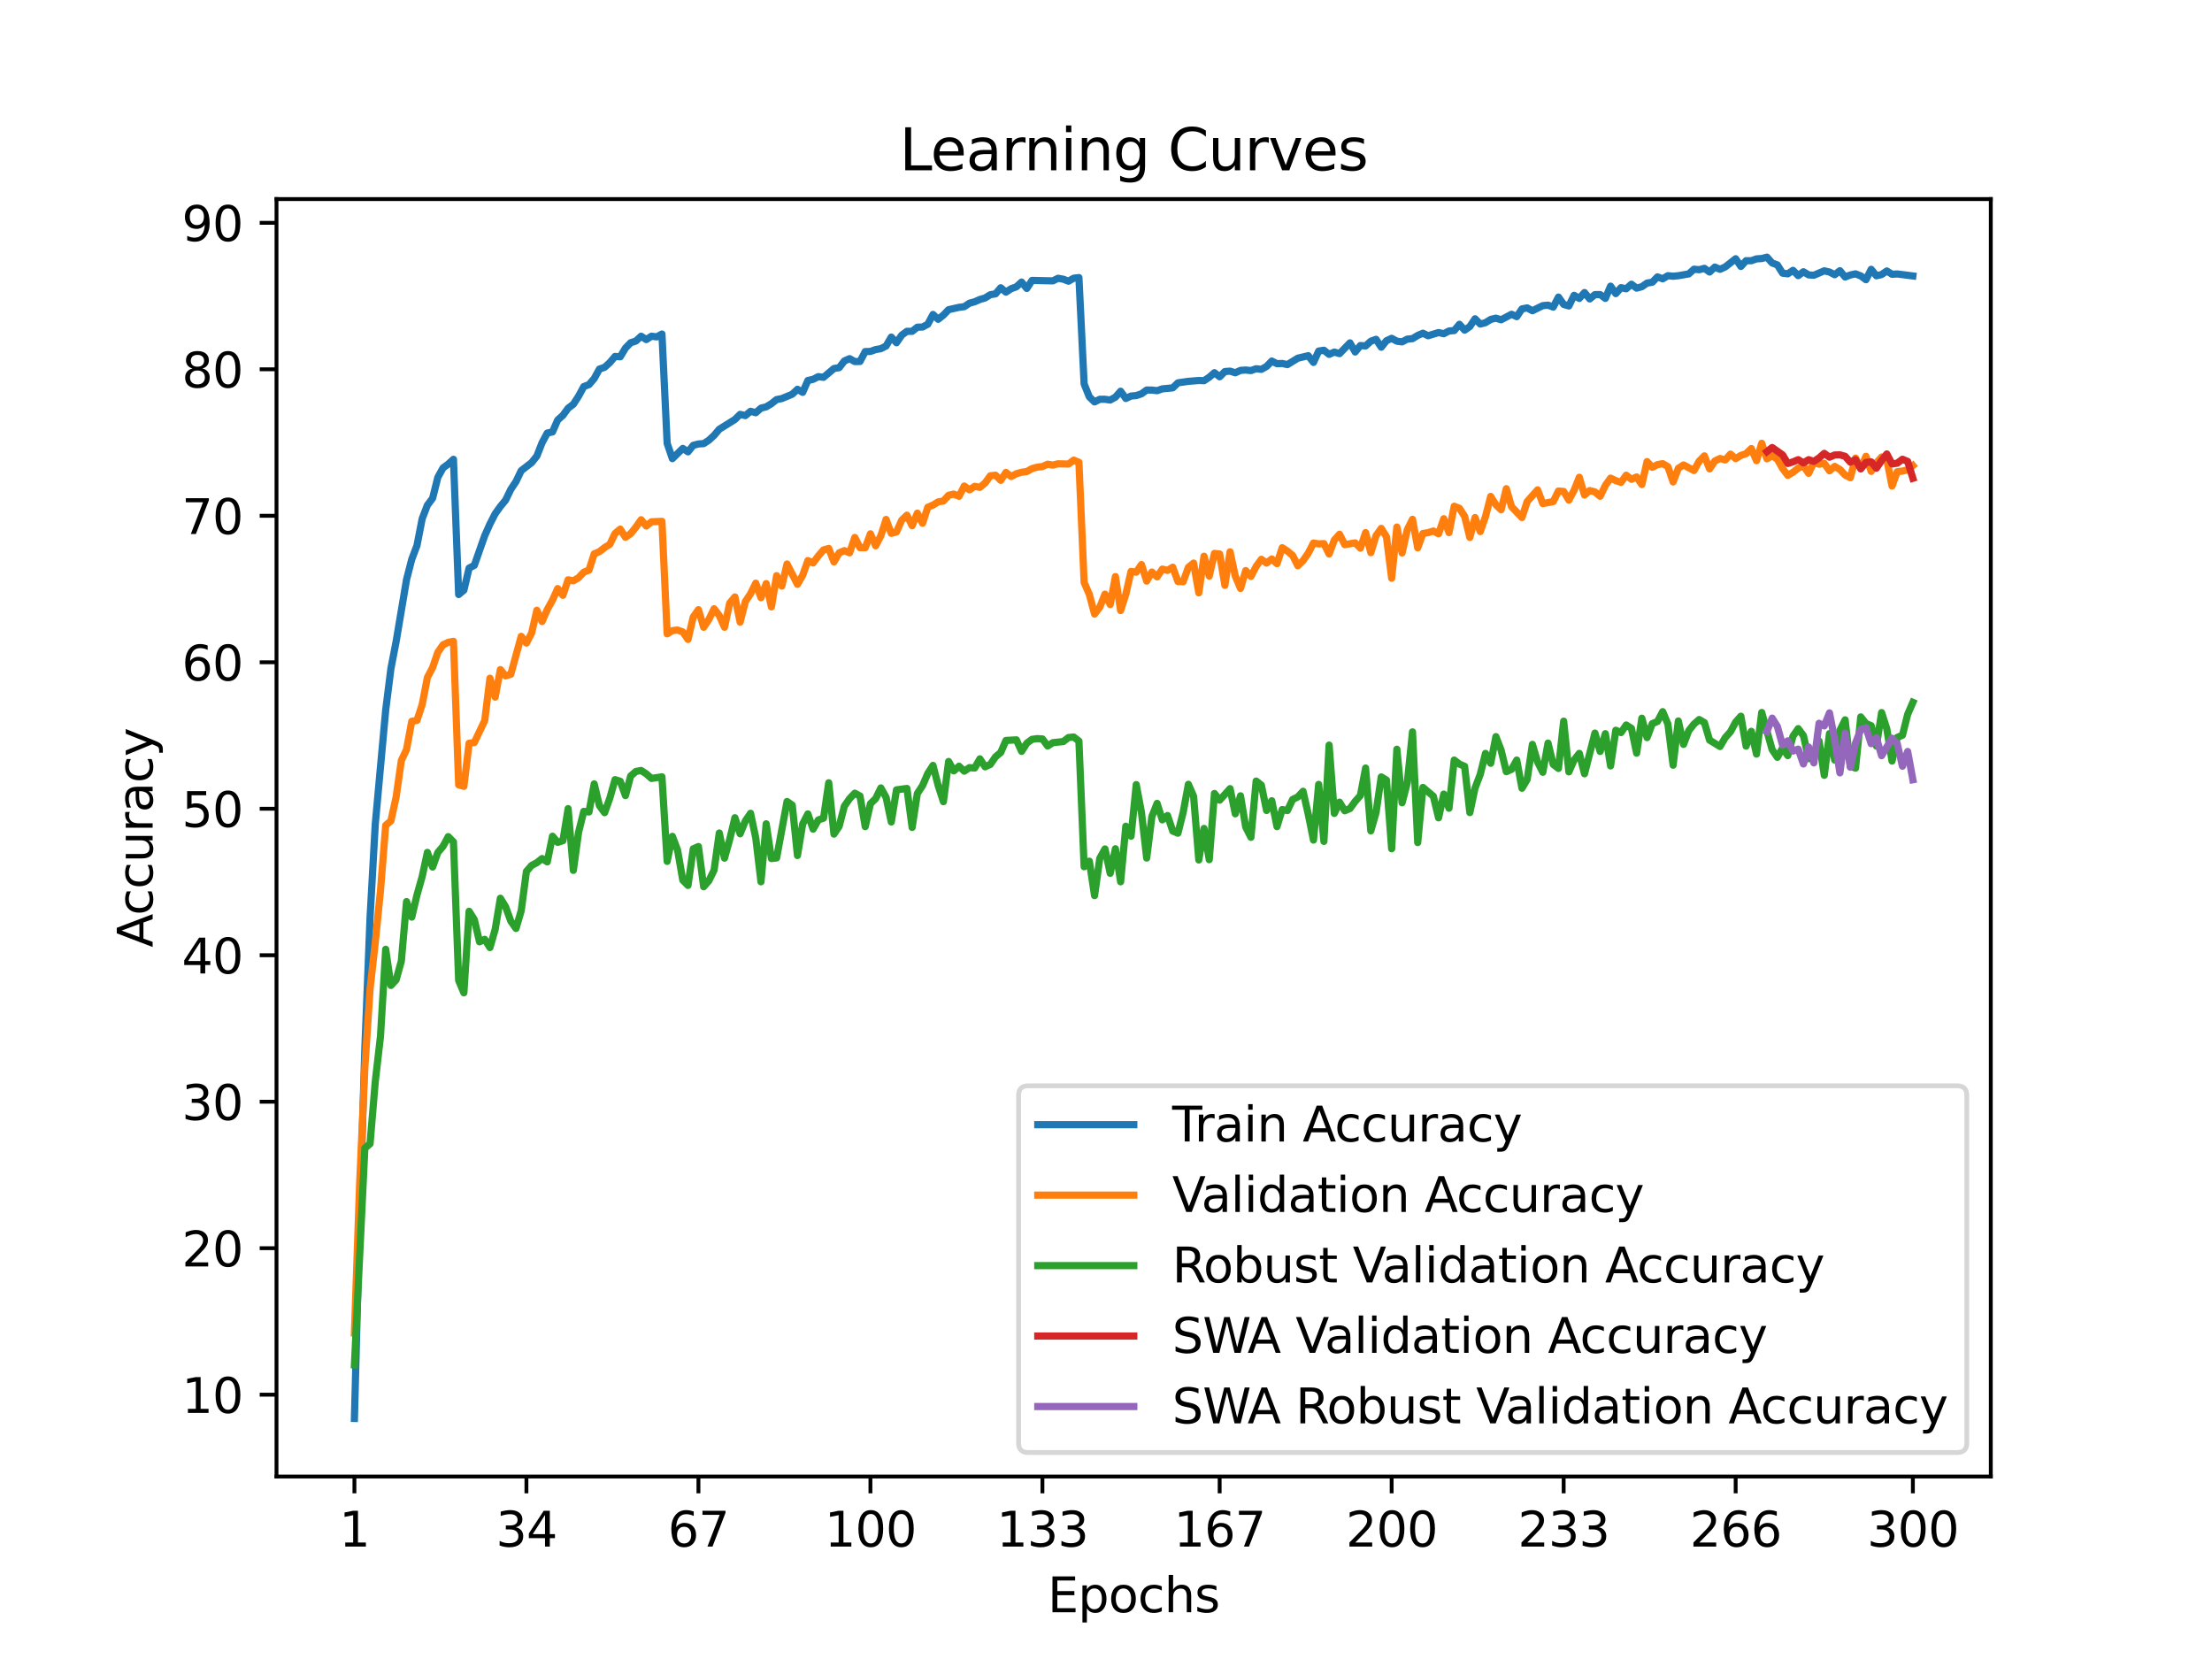 <?xml version="1.0" encoding="utf-8" standalone="no"?>
<!DOCTYPE svg PUBLIC "-//W3C//DTD SVG 1.1//EN"
  "http://www.w3.org/Graphics/SVG/1.1/DTD/svg11.dtd">
<svg xmlns:xlink="http://www.w3.org/1999/xlink" width="460.8pt" height="345.6pt" viewBox="0 0 460.8 345.6" xmlns="http://www.w3.org/2000/svg" version="1.1">
 <defs>
  <style type="text/css">*{stroke-linejoin: round; stroke-linecap: butt}</style>
 </defs>
 <g id="figure_1">
  <g id="patch_1">
   <path d="M 0 345.6 
L 460.8 345.6 
L 460.8 0 
L 0 0 
z
" style="fill: #ffffff"/>
  </g>
  <g id="axes_1">
   <g id="patch_2">
    <path d="M 57.6 307.584 
L 414.72 307.584 
L 414.72 41.472 
L 57.6 41.472 
z
" style="fill: #ffffff"/>
   </g>
   <g id="matplotlib.axis_1">
    <g id="xtick_1">
     <g id="line2d_1">
      <defs>
       <path id="m9f1c3404da" d="M 0 0 
L 0 3.5 
" style="stroke: #000000; stroke-width: 0.8"/>
      </defs>
      <g>
       <use xlink:href="#m9f1c3404da" x="73.833" y="307.584" style="stroke: #000000; stroke-width: 0.8"/>
      </g>
     </g>
     <g id="text_1">
      <!-- 1 -->
      <g transform="translate(70.651 322.182) scale(0.1 -0.1)">
       <defs>
        <path id="DejaVuSans-31" d="M 794 531 
L 1825 531 
L 1825 4091 
L 703 3866 
L 703 4441 
L 1819 4666 
L 2450 4666 
L 2450 531 
L 3481 531 
L 3481 0 
L 794 0 
L 794 531 
z
" transform="scale(0.016)"/>
       </defs>
       <use xlink:href="#DejaVuSans-31"/>
      </g>
     </g>
    </g>
    <g id="xtick_2">
     <g id="line2d_2">
      <g>
       <use xlink:href="#m9f1c3404da" x="109.664" y="307.584" style="stroke: #000000; stroke-width: 0.8"/>
      </g>
     </g>
     <g id="text_2">
      <!-- 34 -->
      <g transform="translate(103.302 322.182) scale(0.1 -0.1)">
       <defs>
        <path id="DejaVuSans-33" d="M 2597 2516 
Q 3050 2419 3304 2112 
Q 3559 1806 3559 1356 
Q 3559 666 3084 287 
Q 2609 -91 1734 -91 
Q 1441 -91 1130 -33 
Q 819 25 488 141 
L 488 750 
Q 750 597 1062 519 
Q 1375 441 1716 441 
Q 2309 441 2620 675 
Q 2931 909 2931 1356 
Q 2931 1769 2642 2001 
Q 2353 2234 1838 2234 
L 1294 2234 
L 1294 2753 
L 1863 2753 
Q 2328 2753 2575 2939 
Q 2822 3125 2822 3475 
Q 2822 3834 2567 4026 
Q 2313 4219 1838 4219 
Q 1578 4219 1281 4162 
Q 984 4106 628 3988 
L 628 4550 
Q 988 4650 1302 4700 
Q 1616 4750 1894 4750 
Q 2613 4750 3031 4423 
Q 3450 4097 3450 3541 
Q 3450 3153 3228 2886 
Q 3006 2619 2597 2516 
z
" transform="scale(0.016)"/>
        <path id="DejaVuSans-34" d="M 2419 4116 
L 825 1625 
L 2419 1625 
L 2419 4116 
z
M 2253 4666 
L 3047 4666 
L 3047 1625 
L 3713 1625 
L 3713 1100 
L 3047 1100 
L 3047 0 
L 2419 0 
L 2419 1100 
L 313 1100 
L 313 1709 
L 2253 4666 
z
" transform="scale(0.016)"/>
       </defs>
       <use xlink:href="#DejaVuSans-33"/>
       <use xlink:href="#DejaVuSans-34" x="63.623"/>
      </g>
     </g>
    </g>
    <g id="xtick_3">
     <g id="line2d_3">
      <g>
       <use xlink:href="#m9f1c3404da" x="145.496" y="307.584" style="stroke: #000000; stroke-width: 0.8"/>
      </g>
     </g>
     <g id="text_3">
      <!-- 67 -->
      <g transform="translate(139.133 322.182) scale(0.1 -0.1)">
       <defs>
        <path id="DejaVuSans-36" d="M 2113 2584 
Q 1688 2584 1439 2293 
Q 1191 2003 1191 1497 
Q 1191 994 1439 701 
Q 1688 409 2113 409 
Q 2538 409 2786 701 
Q 3034 994 3034 1497 
Q 3034 2003 2786 2293 
Q 2538 2584 2113 2584 
z
M 3366 4563 
L 3366 3988 
Q 3128 4100 2886 4159 
Q 2644 4219 2406 4219 
Q 1781 4219 1451 3797 
Q 1122 3375 1075 2522 
Q 1259 2794 1537 2939 
Q 1816 3084 2150 3084 
Q 2853 3084 3261 2657 
Q 3669 2231 3669 1497 
Q 3669 778 3244 343 
Q 2819 -91 2113 -91 
Q 1303 -91 875 529 
Q 447 1150 447 2328 
Q 447 3434 972 4092 
Q 1497 4750 2381 4750 
Q 2619 4750 2861 4703 
Q 3103 4656 3366 4563 
z
" transform="scale(0.016)"/>
        <path id="DejaVuSans-37" d="M 525 4666 
L 3525 4666 
L 3525 4397 
L 1831 0 
L 1172 0 
L 2766 4134 
L 525 4134 
L 525 4666 
z
" transform="scale(0.016)"/>
       </defs>
       <use xlink:href="#DejaVuSans-36"/>
       <use xlink:href="#DejaVuSans-37" x="63.623"/>
      </g>
     </g>
    </g>
    <g id="xtick_4">
     <g id="line2d_4">
      <g>
       <use xlink:href="#m9f1c3404da" x="181.327" y="307.584" style="stroke: #000000; stroke-width: 0.8"/>
      </g>
     </g>
     <g id="text_4">
      <!-- 100 -->
      <g transform="translate(171.783 322.182) scale(0.1 -0.1)">
       <defs>
        <path id="DejaVuSans-30" d="M 2034 4250 
Q 1547 4250 1301 3770 
Q 1056 3291 1056 2328 
Q 1056 1369 1301 889 
Q 1547 409 2034 409 
Q 2525 409 2770 889 
Q 3016 1369 3016 2328 
Q 3016 3291 2770 3770 
Q 2525 4250 2034 4250 
z
M 2034 4750 
Q 2819 4750 3233 4129 
Q 3647 3509 3647 2328 
Q 3647 1150 3233 529 
Q 2819 -91 2034 -91 
Q 1250 -91 836 529 
Q 422 1150 422 2328 
Q 422 3509 836 4129 
Q 1250 4750 2034 4750 
z
" transform="scale(0.016)"/>
       </defs>
       <use xlink:href="#DejaVuSans-31"/>
       <use xlink:href="#DejaVuSans-30" x="63.623"/>
       <use xlink:href="#DejaVuSans-30" x="127.246"/>
      </g>
     </g>
    </g>
    <g id="xtick_5">
     <g id="line2d_5">
      <g>
       <use xlink:href="#m9f1c3404da" x="217.158" y="307.584" style="stroke: #000000; stroke-width: 0.8"/>
      </g>
     </g>
     <g id="text_5">
      <!-- 133 -->
      <g transform="translate(207.615 322.182) scale(0.1 -0.1)">
       <use xlink:href="#DejaVuSans-31"/>
       <use xlink:href="#DejaVuSans-33" x="63.623"/>
       <use xlink:href="#DejaVuSans-33" x="127.246"/>
      </g>
     </g>
    </g>
    <g id="xtick_6">
     <g id="line2d_6">
      <g>
       <use xlink:href="#m9f1c3404da" x="254.076" y="307.584" style="stroke: #000000; stroke-width: 0.8"/>
      </g>
     </g>
     <g id="text_6">
      <!-- 167 -->
      <g transform="translate(244.532 322.182) scale(0.1 -0.1)">
       <use xlink:href="#DejaVuSans-31"/>
       <use xlink:href="#DejaVuSans-36" x="63.623"/>
       <use xlink:href="#DejaVuSans-37" x="127.246"/>
      </g>
     </g>
    </g>
    <g id="xtick_7">
     <g id="line2d_7">
      <g>
       <use xlink:href="#m9f1c3404da" x="289.907" y="307.584" style="stroke: #000000; stroke-width: 0.8"/>
      </g>
     </g>
     <g id="text_7">
      <!-- 200 -->
      <g transform="translate(280.363 322.182) scale(0.1 -0.1)">
       <defs>
        <path id="DejaVuSans-32" d="M 1228 531 
L 3431 531 
L 3431 0 
L 469 0 
L 469 531 
Q 828 903 1448 1529 
Q 2069 2156 2228 2338 
Q 2531 2678 2651 2914 
Q 2772 3150 2772 3378 
Q 2772 3750 2511 3984 
Q 2250 4219 1831 4219 
Q 1534 4219 1204 4116 
Q 875 4013 500 3803 
L 500 4441 
Q 881 4594 1212 4672 
Q 1544 4750 1819 4750 
Q 2544 4750 2975 4387 
Q 3406 4025 3406 3419 
Q 3406 3131 3298 2873 
Q 3191 2616 2906 2266 
Q 2828 2175 2409 1742 
Q 1991 1309 1228 531 
z
" transform="scale(0.016)"/>
       </defs>
       <use xlink:href="#DejaVuSans-32"/>
       <use xlink:href="#DejaVuSans-30" x="63.623"/>
       <use xlink:href="#DejaVuSans-30" x="127.246"/>
      </g>
     </g>
    </g>
    <g id="xtick_8">
     <g id="line2d_8">
      <g>
       <use xlink:href="#m9f1c3404da" x="325.739" y="307.584" style="stroke: #000000; stroke-width: 0.8"/>
      </g>
     </g>
     <g id="text_8">
      <!-- 233 -->
      <g transform="translate(316.195 322.182) scale(0.1 -0.1)">
       <use xlink:href="#DejaVuSans-32"/>
       <use xlink:href="#DejaVuSans-33" x="63.623"/>
       <use xlink:href="#DejaVuSans-33" x="127.246"/>
      </g>
     </g>
    </g>
    <g id="xtick_9">
     <g id="line2d_9">
      <g>
       <use xlink:href="#m9f1c3404da" x="361.57" y="307.584" style="stroke: #000000; stroke-width: 0.8"/>
      </g>
     </g>
     <g id="text_9">
      <!-- 266 -->
      <g transform="translate(352.026 322.182) scale(0.1 -0.1)">
       <use xlink:href="#DejaVuSans-32"/>
       <use xlink:href="#DejaVuSans-36" x="63.623"/>
       <use xlink:href="#DejaVuSans-36" x="127.246"/>
      </g>
     </g>
    </g>
    <g id="xtick_10">
     <g id="line2d_10">
      <g>
       <use xlink:href="#m9f1c3404da" x="398.487" y="307.584" style="stroke: #000000; stroke-width: 0.8"/>
      </g>
     </g>
     <g id="text_10">
      <!-- 300 -->
      <g transform="translate(388.944 322.182) scale(0.1 -0.1)">
       <use xlink:href="#DejaVuSans-33"/>
       <use xlink:href="#DejaVuSans-30" x="63.623"/>
       <use xlink:href="#DejaVuSans-30" x="127.246"/>
      </g>
     </g>
    </g>
    <g id="text_11">
     <!-- Epochs -->
     <g transform="translate(218.244 335.861) scale(0.1 -0.1)">
      <defs>
       <path id="DejaVuSans-45" d="M 628 4666 
L 3578 4666 
L 3578 4134 
L 1259 4134 
L 1259 2753 
L 3481 2753 
L 3481 2222 
L 1259 2222 
L 1259 531 
L 3634 531 
L 3634 0 
L 628 0 
L 628 4666 
z
" transform="scale(0.016)"/>
       <path id="DejaVuSans-70" d="M 1159 525 
L 1159 -1331 
L 581 -1331 
L 581 3500 
L 1159 3500 
L 1159 2969 
Q 1341 3281 1617 3432 
Q 1894 3584 2278 3584 
Q 2916 3584 3314 3078 
Q 3713 2572 3713 1747 
Q 3713 922 3314 415 
Q 2916 -91 2278 -91 
Q 1894 -91 1617 61 
Q 1341 213 1159 525 
z
M 3116 1747 
Q 3116 2381 2855 2742 
Q 2594 3103 2138 3103 
Q 1681 3103 1420 2742 
Q 1159 2381 1159 1747 
Q 1159 1113 1420 752 
Q 1681 391 2138 391 
Q 2594 391 2855 752 
Q 3116 1113 3116 1747 
z
" transform="scale(0.016)"/>
       <path id="DejaVuSans-6f" d="M 1959 3097 
Q 1497 3097 1228 2736 
Q 959 2375 959 1747 
Q 959 1119 1226 758 
Q 1494 397 1959 397 
Q 2419 397 2687 759 
Q 2956 1122 2956 1747 
Q 2956 2369 2687 2733 
Q 2419 3097 1959 3097 
z
M 1959 3584 
Q 2709 3584 3137 3096 
Q 3566 2609 3566 1747 
Q 3566 888 3137 398 
Q 2709 -91 1959 -91 
Q 1206 -91 779 398 
Q 353 888 353 1747 
Q 353 2609 779 3096 
Q 1206 3584 1959 3584 
z
" transform="scale(0.016)"/>
       <path id="DejaVuSans-63" d="M 3122 3366 
L 3122 2828 
Q 2878 2963 2633 3030 
Q 2388 3097 2138 3097 
Q 1578 3097 1268 2742 
Q 959 2388 959 1747 
Q 959 1106 1268 751 
Q 1578 397 2138 397 
Q 2388 397 2633 464 
Q 2878 531 3122 666 
L 3122 134 
Q 2881 22 2623 -34 
Q 2366 -91 2075 -91 
Q 1284 -91 818 406 
Q 353 903 353 1747 
Q 353 2603 823 3093 
Q 1294 3584 2113 3584 
Q 2378 3584 2631 3529 
Q 2884 3475 3122 3366 
z
" transform="scale(0.016)"/>
       <path id="DejaVuSans-68" d="M 3513 2113 
L 3513 0 
L 2938 0 
L 2938 2094 
Q 2938 2591 2744 2837 
Q 2550 3084 2163 3084 
Q 1697 3084 1428 2787 
Q 1159 2491 1159 1978 
L 1159 0 
L 581 0 
L 581 4863 
L 1159 4863 
L 1159 2956 
Q 1366 3272 1645 3428 
Q 1925 3584 2291 3584 
Q 2894 3584 3203 3211 
Q 3513 2838 3513 2113 
z
" transform="scale(0.016)"/>
       <path id="DejaVuSans-73" d="M 2834 3397 
L 2834 2853 
Q 2591 2978 2328 3040 
Q 2066 3103 1784 3103 
Q 1356 3103 1142 2972 
Q 928 2841 928 2578 
Q 928 2378 1081 2264 
Q 1234 2150 1697 2047 
L 1894 2003 
Q 2506 1872 2764 1633 
Q 3022 1394 3022 966 
Q 3022 478 2636 193 
Q 2250 -91 1575 -91 
Q 1294 -91 989 -36 
Q 684 19 347 128 
L 347 722 
Q 666 556 975 473 
Q 1284 391 1588 391 
Q 1994 391 2212 530 
Q 2431 669 2431 922 
Q 2431 1156 2273 1281 
Q 2116 1406 1581 1522 
L 1381 1569 
Q 847 1681 609 1914 
Q 372 2147 372 2553 
Q 372 3047 722 3315 
Q 1072 3584 1716 3584 
Q 2034 3584 2315 3537 
Q 2597 3491 2834 3397 
z
" transform="scale(0.016)"/>
      </defs>
      <use xlink:href="#DejaVuSans-45"/>
      <use xlink:href="#DejaVuSans-70" x="63.184"/>
      <use xlink:href="#DejaVuSans-6f" x="126.66"/>
      <use xlink:href="#DejaVuSans-63" x="187.842"/>
      <use xlink:href="#DejaVuSans-68" x="242.822"/>
      <use xlink:href="#DejaVuSans-73" x="306.201"/>
     </g>
    </g>
   </g>
   <g id="matplotlib.axis_2">
    <g id="ytick_1">
     <g id="line2d_11">
      <defs>
       <path id="mad96162da8" d="M 0 0 
L -3.5 0 
" style="stroke: #000000; stroke-width: 0.8"/>
      </defs>
      <g>
       <use xlink:href="#mad96162da8" x="57.6" y="290.538" style="stroke: #000000; stroke-width: 0.8"/>
      </g>
     </g>
     <g id="text_12">
      <!-- 10 -->
      <g transform="translate(37.875 294.338) scale(0.1 -0.1)">
       <use xlink:href="#DejaVuSans-31"/>
       <use xlink:href="#DejaVuSans-30" x="63.623"/>
      </g>
     </g>
    </g>
    <g id="ytick_2">
     <g id="line2d_12">
      <g>
       <use xlink:href="#mad96162da8" x="57.6" y="260.023" style="stroke: #000000; stroke-width: 0.8"/>
      </g>
     </g>
     <g id="text_13">
      <!-- 20 -->
      <g transform="translate(37.875 263.822) scale(0.1 -0.1)">
       <use xlink:href="#DejaVuSans-32"/>
       <use xlink:href="#DejaVuSans-30" x="63.623"/>
      </g>
     </g>
    </g>
    <g id="ytick_3">
     <g id="line2d_13">
      <g>
       <use xlink:href="#mad96162da8" x="57.6" y="229.508" style="stroke: #000000; stroke-width: 0.8"/>
      </g>
     </g>
     <g id="text_14">
      <!-- 30 -->
      <g transform="translate(37.875 233.307) scale(0.1 -0.1)">
       <use xlink:href="#DejaVuSans-33"/>
       <use xlink:href="#DejaVuSans-30" x="63.623"/>
      </g>
     </g>
    </g>
    <g id="ytick_4">
     <g id="line2d_14">
      <g>
       <use xlink:href="#mad96162da8" x="57.6" y="198.992" style="stroke: #000000; stroke-width: 0.8"/>
      </g>
     </g>
     <g id="text_15">
      <!-- 40 -->
      <g transform="translate(37.875 202.791) scale(0.1 -0.1)">
       <use xlink:href="#DejaVuSans-34"/>
       <use xlink:href="#DejaVuSans-30" x="63.623"/>
      </g>
     </g>
    </g>
    <g id="ytick_5">
     <g id="line2d_15">
      <g>
       <use xlink:href="#mad96162da8" x="57.6" y="168.477" style="stroke: #000000; stroke-width: 0.8"/>
      </g>
     </g>
     <g id="text_16">
      <!-- 50 -->
      <g transform="translate(37.875 172.276) scale(0.1 -0.1)">
       <defs>
        <path id="DejaVuSans-35" d="M 691 4666 
L 3169 4666 
L 3169 4134 
L 1269 4134 
L 1269 2991 
Q 1406 3038 1543 3061 
Q 1681 3084 1819 3084 
Q 2600 3084 3056 2656 
Q 3513 2228 3513 1497 
Q 3513 744 3044 326 
Q 2575 -91 1722 -91 
Q 1428 -91 1123 -41 
Q 819 9 494 109 
L 494 744 
Q 775 591 1075 516 
Q 1375 441 1709 441 
Q 2250 441 2565 725 
Q 2881 1009 2881 1497 
Q 2881 1984 2565 2268 
Q 2250 2553 1709 2553 
Q 1456 2553 1204 2497 
Q 953 2441 691 2322 
L 691 4666 
z
" transform="scale(0.016)"/>
       </defs>
       <use xlink:href="#DejaVuSans-35"/>
       <use xlink:href="#DejaVuSans-30" x="63.623"/>
      </g>
     </g>
    </g>
    <g id="ytick_6">
     <g id="line2d_16">
      <g>
       <use xlink:href="#mad96162da8" x="57.6" y="137.961" style="stroke: #000000; stroke-width: 0.8"/>
      </g>
     </g>
     <g id="text_17">
      <!-- 60 -->
      <g transform="translate(37.875 141.761) scale(0.1 -0.1)">
       <use xlink:href="#DejaVuSans-36"/>
       <use xlink:href="#DejaVuSans-30" x="63.623"/>
      </g>
     </g>
    </g>
    <g id="ytick_7">
     <g id="line2d_17">
      <g>
       <use xlink:href="#mad96162da8" x="57.6" y="107.446" style="stroke: #000000; stroke-width: 0.8"/>
      </g>
     </g>
     <g id="text_18">
      <!-- 70 -->
      <g transform="translate(37.875 111.245) scale(0.1 -0.1)">
       <use xlink:href="#DejaVuSans-37"/>
       <use xlink:href="#DejaVuSans-30" x="63.623"/>
      </g>
     </g>
    </g>
    <g id="ytick_8">
     <g id="line2d_18">
      <g>
       <use xlink:href="#mad96162da8" x="57.6" y="76.931" style="stroke: #000000; stroke-width: 0.8"/>
      </g>
     </g>
     <g id="text_19">
      <!-- 80 -->
      <g transform="translate(37.875 80.73) scale(0.1 -0.1)">
       <defs>
        <path id="DejaVuSans-38" d="M 2034 2216 
Q 1584 2216 1326 1975 
Q 1069 1734 1069 1313 
Q 1069 891 1326 650 
Q 1584 409 2034 409 
Q 2484 409 2743 651 
Q 3003 894 3003 1313 
Q 3003 1734 2745 1975 
Q 2488 2216 2034 2216 
z
M 1403 2484 
Q 997 2584 770 2862 
Q 544 3141 544 3541 
Q 544 4100 942 4425 
Q 1341 4750 2034 4750 
Q 2731 4750 3128 4425 
Q 3525 4100 3525 3541 
Q 3525 3141 3298 2862 
Q 3072 2584 2669 2484 
Q 3125 2378 3379 2068 
Q 3634 1759 3634 1313 
Q 3634 634 3220 271 
Q 2806 -91 2034 -91 
Q 1263 -91 848 271 
Q 434 634 434 1313 
Q 434 1759 690 2068 
Q 947 2378 1403 2484 
z
M 1172 3481 
Q 1172 3119 1398 2916 
Q 1625 2713 2034 2713 
Q 2441 2713 2670 2916 
Q 2900 3119 2900 3481 
Q 2900 3844 2670 4047 
Q 2441 4250 2034 4250 
Q 1625 4250 1398 4047 
Q 1172 3844 1172 3481 
z
" transform="scale(0.016)"/>
       </defs>
       <use xlink:href="#DejaVuSans-38"/>
       <use xlink:href="#DejaVuSans-30" x="63.623"/>
      </g>
     </g>
    </g>
    <g id="ytick_9">
     <g id="line2d_19">
      <g>
       <use xlink:href="#mad96162da8" x="57.6" y="46.415" style="stroke: #000000; stroke-width: 0.8"/>
      </g>
     </g>
     <g id="text_20">
      <!-- 90 -->
      <g transform="translate(37.875 50.214) scale(0.1 -0.1)">
       <defs>
        <path id="DejaVuSans-39" d="M 703 97 
L 703 672 
Q 941 559 1184 500 
Q 1428 441 1663 441 
Q 2288 441 2617 861 
Q 2947 1281 2994 2138 
Q 2813 1869 2534 1725 
Q 2256 1581 1919 1581 
Q 1219 1581 811 2004 
Q 403 2428 403 3163 
Q 403 3881 828 4315 
Q 1253 4750 1959 4750 
Q 2769 4750 3195 4129 
Q 3622 3509 3622 2328 
Q 3622 1225 3098 567 
Q 2575 -91 1691 -91 
Q 1453 -91 1209 -44 
Q 966 3 703 97 
z
M 1959 2075 
Q 2384 2075 2632 2365 
Q 2881 2656 2881 3163 
Q 2881 3666 2632 3958 
Q 2384 4250 1959 4250 
Q 1534 4250 1286 3958 
Q 1038 3666 1038 3163 
Q 1038 2656 1286 2365 
Q 1534 2075 1959 2075 
z
" transform="scale(0.016)"/>
       </defs>
       <use xlink:href="#DejaVuSans-39"/>
       <use xlink:href="#DejaVuSans-30" x="63.623"/>
      </g>
     </g>
    </g>
    <g id="text_21">
     <!-- Accuracy -->
     <g transform="translate(31.795 197.356) rotate(-90) scale(0.1 -0.1)">
      <defs>
       <path id="DejaVuSans-41" d="M 2188 4044 
L 1331 1722 
L 3047 1722 
L 2188 4044 
z
M 1831 4666 
L 2547 4666 
L 4325 0 
L 3669 0 
L 3244 1197 
L 1141 1197 
L 716 0 
L 50 0 
L 1831 4666 
z
" transform="scale(0.016)"/>
       <path id="DejaVuSans-75" d="M 544 1381 
L 544 3500 
L 1119 3500 
L 1119 1403 
Q 1119 906 1312 657 
Q 1506 409 1894 409 
Q 2359 409 2629 706 
Q 2900 1003 2900 1516 
L 2900 3500 
L 3475 3500 
L 3475 0 
L 2900 0 
L 2900 538 
Q 2691 219 2414 64 
Q 2138 -91 1772 -91 
Q 1169 -91 856 284 
Q 544 659 544 1381 
z
M 1991 3584 
L 1991 3584 
z
" transform="scale(0.016)"/>
       <path id="DejaVuSans-72" d="M 2631 2963 
Q 2534 3019 2420 3045 
Q 2306 3072 2169 3072 
Q 1681 3072 1420 2755 
Q 1159 2438 1159 1844 
L 1159 0 
L 581 0 
L 581 3500 
L 1159 3500 
L 1159 2956 
Q 1341 3275 1631 3429 
Q 1922 3584 2338 3584 
Q 2397 3584 2469 3576 
Q 2541 3569 2628 3553 
L 2631 2963 
z
" transform="scale(0.016)"/>
       <path id="DejaVuSans-61" d="M 2194 1759 
Q 1497 1759 1228 1600 
Q 959 1441 959 1056 
Q 959 750 1161 570 
Q 1363 391 1709 391 
Q 2188 391 2477 730 
Q 2766 1069 2766 1631 
L 2766 1759 
L 2194 1759 
z
M 3341 1997 
L 3341 0 
L 2766 0 
L 2766 531 
Q 2569 213 2275 61 
Q 1981 -91 1556 -91 
Q 1019 -91 701 211 
Q 384 513 384 1019 
Q 384 1609 779 1909 
Q 1175 2209 1959 2209 
L 2766 2209 
L 2766 2266 
Q 2766 2663 2505 2880 
Q 2244 3097 1772 3097 
Q 1472 3097 1187 3025 
Q 903 2953 641 2809 
L 641 3341 
Q 956 3463 1253 3523 
Q 1550 3584 1831 3584 
Q 2591 3584 2966 3190 
Q 3341 2797 3341 1997 
z
" transform="scale(0.016)"/>
       <path id="DejaVuSans-79" d="M 2059 -325 
Q 1816 -950 1584 -1140 
Q 1353 -1331 966 -1331 
L 506 -1331 
L 506 -850 
L 844 -850 
Q 1081 -850 1212 -737 
Q 1344 -625 1503 -206 
L 1606 56 
L 191 3500 
L 800 3500 
L 1894 763 
L 2988 3500 
L 3597 3500 
L 2059 -325 
z
" transform="scale(0.016)"/>
      </defs>
      <use xlink:href="#DejaVuSans-41"/>
      <use xlink:href="#DejaVuSans-63" x="66.658"/>
      <use xlink:href="#DejaVuSans-63" x="121.639"/>
      <use xlink:href="#DejaVuSans-75" x="176.619"/>
      <use xlink:href="#DejaVuSans-72" x="239.998"/>
      <use xlink:href="#DejaVuSans-61" x="281.111"/>
      <use xlink:href="#DejaVuSans-63" x="342.391"/>
      <use xlink:href="#DejaVuSans-79" x="397.371"/>
     </g>
    </g>
   </g>
   <g id="line2d_20">
    <path d="M 73.833 295.488 
L 74.919 254.219 
L 76.004 218.473 
L 77.09 191.15 
L 78.176 171.663 
L 80.348 147.909 
L 81.433 139.286 
L 82.519 133.647 
L 84.691 120.726 
L 85.777 116.509 
L 86.862 113.641 
L 87.948 108.056 
L 89.034 105.237 
L 90.12 103.796 
L 91.206 99.445 
L 92.291 97.474 
L 93.377 96.68 
L 94.463 95.685 
L 95.549 123.851 
L 96.635 122.942 
L 97.72 118.352 
L 98.806 117.772 
L 100.978 111.584 
L 102.064 109.155 
L 103.149 107.031 
L 104.235 105.511 
L 105.321 104.193 
L 106.407 101.947 
L 107.493 100.311 
L 108.578 98.047 
L 110.75 96.369 
L 111.836 95.008 
L 112.922 92.231 
L 114.007 90.211 
L 115.093 89.979 
L 116.179 87.495 
L 117.265 86.525 
L 118.351 85.035 
L 119.436 84.218 
L 120.522 82.539 
L 121.608 80.531 
L 122.694 80.123 
L 123.78 78.865 
L 124.865 76.894 
L 125.951 76.516 
L 127.037 75.533 
L 128.123 74.251 
L 129.209 74.325 
L 130.294 72.512 
L 131.38 71.395 
L 132.466 71.047 
L 133.552 70.04 
L 134.638 70.742 
L 135.723 70.034 
L 136.809 70.181 
L 137.895 69.582 
L 138.981 92.353 
L 140.067 95.545 
L 142.238 93.415 
L 143.324 94.129 
L 144.41 92.774 
L 145.496 92.487 
L 146.581 92.414 
L 147.667 91.706 
L 148.753 90.705 
L 149.839 89.417 
L 153.096 87.385 
L 154.182 86.317 
L 155.268 86.58 
L 156.354 85.682 
L 157.439 85.981 
L 158.525 85.023 
L 159.611 84.755 
L 160.697 84.096 
L 161.783 83.235 
L 162.868 83.028 
L 165.04 82.124 
L 166.126 81.099 
L 167.212 81.734 
L 168.297 79.262 
L 169.383 79.024 
L 170.469 78.462 
L 171.555 78.603 
L 173.726 76.772 
L 174.812 76.595 
L 175.898 75.197 
L 176.984 74.715 
L 178.07 75.319 
L 179.155 75.301 
L 180.241 73.238 
L 181.327 73.214 
L 182.413 72.823 
L 183.499 72.634 
L 184.584 72.085 
L 185.67 70.223 
L 186.756 71.401 
L 187.842 69.821 
L 188.928 69.021 
L 190.013 69.027 
L 191.099 68.16 
L 192.185 68.124 
L 193.271 67.544 
L 194.357 65.506 
L 195.442 66.513 
L 196.528 65.64 
L 197.614 64.511 
L 199.786 64.023 
L 200.871 63.888 
L 201.957 63.162 
L 203.043 62.863 
L 204.129 62.387 
L 205.215 62.07 
L 206.3 61.392 
L 207.386 61.215 
L 208.472 59.946 
L 209.558 60.861 
L 210.644 60.141 
L 211.729 59.75 
L 212.815 58.762 
L 213.901 60.092 
L 214.987 58.414 
L 219.33 58.511 
L 220.416 57.968 
L 221.502 58.164 
L 222.587 58.579 
L 223.673 57.956 
L 224.759 57.828 
L 225.845 79.988 
L 226.931 82.686 
L 228.016 83.723 
L 229.102 83.18 
L 230.188 83.18 
L 231.274 83.333 
L 232.36 82.735 
L 233.445 81.502 
L 234.531 83.009 
L 235.617 82.503 
L 236.703 82.405 
L 237.789 82.039 
L 238.875 81.252 
L 239.96 81.258 
L 241.046 81.386 
L 242.132 81.007 
L 244.304 80.8 
L 245.389 79.75 
L 247.561 79.439 
L 249.733 79.262 
L 250.818 79.305 
L 251.904 78.585 
L 252.99 77.639 
L 254.076 78.493 
L 255.162 77.401 
L 256.247 77.315 
L 257.333 77.657 
L 258.419 77.156 
L 259.505 77.083 
L 260.591 77.199 
L 261.676 76.815 
L 262.762 76.943 
L 263.848 76.339 
L 264.934 75.216 
L 266.02 75.765 
L 267.105 75.716 
L 268.191 75.954 
L 270.363 74.618 
L 272.534 74.099 
L 273.62 75.496 
L 274.706 73.134 
L 275.792 72.964 
L 276.878 73.824 
L 277.963 73.342 
L 279.049 73.665 
L 281.221 71.426 
L 282.307 73.324 
L 283.392 71.981 
L 284.478 72.066 
L 285.564 71.084 
L 286.65 70.687 
L 287.736 72.329 
L 288.821 70.98 
L 289.907 70.48 
L 290.993 71.078 
L 292.079 71.218 
L 293.165 70.644 
L 294.25 70.547 
L 295.336 69.875 
L 296.422 69.412 
L 297.508 69.943 
L 299.679 69.277 
L 300.765 69.521 
L 301.851 68.948 
L 302.937 68.868 
L 304.023 67.556 
L 305.108 68.777 
L 306.194 68.026 
L 307.28 66.409 
L 308.366 67.507 
L 309.452 67.221 
L 310.537 66.543 
L 311.623 66.275 
L 312.709 66.616 
L 314.881 65.469 
L 315.966 65.963 
L 317.052 64.352 
L 318.138 64.139 
L 319.224 64.731 
L 321.395 63.669 
L 322.481 63.571 
L 323.567 63.974 
L 324.653 61.886 
L 325.739 63.412 
L 326.824 63.742 
L 327.91 61.52 
L 328.996 62.167 
L 330.082 60.941 
L 331.168 62.271 
L 332.253 61.374 
L 333.339 61.362 
L 334.425 62.161 
L 335.511 59.61 
L 336.597 61.166 
L 337.682 59.927 
L 338.768 60.159 
L 339.854 59.207 
L 340.94 60.025 
L 342.026 59.726 
L 343.111 58.969 
L 344.197 58.798 
L 345.283 57.681 
L 346.369 58.084 
L 347.455 57.431 
L 348.54 57.547 
L 349.626 57.437 
L 351.798 57.059 
L 352.884 56.082 
L 353.969 56.186 
L 355.055 55.899 
L 356.141 56.668 
L 357.227 55.637 
L 358.313 56.101 
L 359.398 55.606 
L 361.57 53.904 
L 362.656 55.509 
L 363.742 54.306 
L 364.827 54.319 
L 365.913 53.928 
L 366.999 53.861 
L 368.085 53.568 
L 369.171 54.783 
L 370.256 55.185 
L 371.342 56.906 
L 372.428 57.041 
L 373.514 56.32 
L 374.6 57.419 
L 375.685 56.613 
L 376.771 57.266 
L 377.857 57.34 
L 380.029 56.418 
L 381.114 56.668 
L 382.2 57.23 
L 383.286 56.394 
L 384.372 57.706 
L 385.458 57.285 
L 386.543 57.053 
L 387.629 57.474 
L 388.715 58.267 
L 389.801 56.107 
L 390.887 57.45 
L 391.972 57.193 
L 393.058 56.449 
L 394.144 57.138 
L 395.23 57.071 
L 398.487 57.486 
L 398.487 57.486 
" clip-path="url(#p8bbb33f56d)" style="fill: none; stroke: #1f77b4; stroke-width: 1.5; stroke-linecap: square"/>
   </g>
   <g id="line2d_21">
    <path d="M 73.833 277.661 
L 74.919 246.688 
L 76.004 222.428 
L 77.09 206.041 
L 78.176 196.337 
L 79.262 185.535 
L 80.348 171.925 
L 81.433 171.01 
L 82.519 166.036 
L 83.605 158.437 
L 84.691 156.118 
L 85.777 150.259 
L 86.862 150.076 
L 87.948 146.78 
L 89.034 141.135 
L 90.12 139.06 
L 91.206 135.886 
L 92.291 134.33 
L 93.377 133.811 
L 94.463 133.598 
L 95.549 163.503 
L 96.635 163.808 
L 97.72 154.836 
L 98.806 154.684 
L 100.978 150.107 
L 102.064 141.288 
L 103.149 145.224 
L 104.235 139.487 
L 105.321 140.799 
L 106.407 140.464 
L 108.578 132.56 
L 109.664 133.964 
L 110.75 131.858 
L 111.836 127.128 
L 112.922 129.478 
L 114.007 126.976 
L 115.093 125.023 
L 116.179 122.612 
L 117.265 124.016 
L 118.351 120.781 
L 119.436 120.995 
L 120.522 120.354 
L 121.608 119.194 
L 122.694 118.767 
L 123.78 115.38 
L 124.865 114.922 
L 125.951 114.068 
L 127.037 113.396 
L 128.123 111.138 
L 129.209 110.223 
L 130.294 111.932 
L 131.38 111.169 
L 132.466 109.826 
L 133.552 108.27 
L 134.638 109.582 
L 135.723 108.697 
L 137.895 108.606 
L 138.981 132.041 
L 140.067 131.37 
L 141.152 131.248 
L 142.238 131.645 
L 143.324 133.201 
L 144.41 128.532 
L 145.496 127.006 
L 146.581 130.668 
L 147.667 129.051 
L 148.753 126.823 
L 149.839 128.227 
L 150.925 130.668 
L 152.01 125.633 
L 153.096 124.352 
L 154.182 129.6 
L 155.268 125.328 
L 156.354 123.68 
L 157.439 121.483 
L 158.525 124.504 
L 159.611 121.575 
L 160.697 126.427 
L 161.783 119.927 
L 162.868 122.093 
L 163.954 117.486 
L 166.126 121.727 
L 167.212 119.835 
L 168.297 116.784 
L 169.383 117.272 
L 170.469 115.807 
L 171.555 114.556 
L 172.641 114.251 
L 173.726 117.058 
L 174.812 115.166 
L 175.898 114.709 
L 176.984 115.166 
L 178.07 111.962 
L 179.155 114.098 
L 180.241 114.098 
L 181.327 111.199 
L 182.413 113.702 
L 183.499 111.596 
L 184.584 108.209 
L 185.67 111.108 
L 186.756 110.803 
L 187.842 108.361 
L 188.928 107.324 
L 190.013 109.521 
L 191.099 106.897 
L 192.185 109.002 
L 193.271 105.676 
L 194.357 105.218 
L 195.442 104.547 
L 196.528 104.364 
L 197.614 103.174 
L 198.7 102.93 
L 199.786 103.387 
L 200.871 101.251 
L 201.957 102.045 
L 203.043 101.312 
L 204.129 101.526 
L 205.215 100.611 
L 206.3 99.115 
L 207.386 98.993 
L 208.472 100.061 
L 209.558 98.413 
L 210.644 99.268 
L 211.729 98.688 
L 212.815 98.383 
L 213.901 98.23 
L 214.987 97.62 
L 216.073 97.315 
L 217.158 97.193 
L 218.244 96.705 
L 219.33 96.888 
L 220.416 96.613 
L 222.587 96.674 
L 223.673 95.85 
L 224.759 96.308 
L 225.845 121.331 
L 226.931 123.833 
L 228.016 127.922 
L 229.102 126.488 
L 230.188 123.772 
L 231.274 125.938 
L 232.36 120.11 
L 233.445 127.189 
L 234.531 123.772 
L 235.617 119.042 
L 236.703 119.194 
L 237.789 117.608 
L 238.875 121.056 
L 239.96 119.164 
L 241.046 120.171 
L 242.132 118.554 
L 243.218 118.828 
L 244.304 118.157 
L 245.389 121.147 
L 246.475 121.178 
L 247.561 118.187 
L 248.647 117.302 
L 249.733 123.497 
L 250.818 115.868 
L 251.904 120.018 
L 252.99 115.288 
L 254.076 115.411 
L 255.162 121.941 
L 256.247 114.953 
L 257.333 120.018 
L 258.419 122.582 
L 259.505 118.859 
L 260.591 120.079 
L 261.676 118.004 
L 262.762 116.509 
L 263.848 117.302 
L 264.934 116.448 
L 266.02 117.425 
L 267.105 114.098 
L 268.191 114.8 
L 269.277 115.716 
L 270.363 117.852 
L 271.449 116.784 
L 272.534 115.227 
L 273.62 113.122 
L 274.706 113.305 
L 275.792 113.244 
L 276.878 115.411 
L 277.963 112.512 
L 279.049 111.291 
L 280.135 113.458 
L 282.307 113.091 
L 283.392 114.19 
L 284.478 110.955 
L 285.564 115.136 
L 286.65 111.596 
L 287.736 110.07 
L 288.821 111.81 
L 289.907 120.446 
L 290.993 109.796 
L 292.079 115.197 
L 293.165 110.345 
L 294.25 108.178 
L 295.336 114.129 
L 296.422 111.138 
L 297.508 110.955 
L 298.594 110.62 
L 299.679 111.199 
L 300.765 108.056 
L 301.851 110.955 
L 302.937 105.462 
L 304.023 105.89 
L 305.108 107.568 
L 306.194 111.962 
L 307.28 107.812 
L 308.366 110.742 
L 309.452 107.629 
L 310.537 103.418 
L 311.623 105.157 
L 312.709 106.195 
L 313.795 101.801 
L 314.881 105.554 
L 317.052 107.812 
L 318.138 104.486 
L 320.31 102.045 
L 321.395 104.913 
L 323.567 104.486 
L 324.653 102.289 
L 325.739 102.38 
L 326.824 104.181 
L 327.91 102.136 
L 328.996 99.42 
L 330.082 103.113 
L 331.168 102.197 
L 332.253 102.472 
L 333.339 103.387 
L 334.425 101.129 
L 335.511 99.604 
L 336.597 100.122 
L 337.682 100.488 
L 338.768 98.993 
L 339.854 99.848 
L 340.94 99.359 
L 342.026 100.946 
L 343.111 96.155 
L 344.197 97.345 
L 345.283 96.796 
L 346.369 96.583 
L 347.455 97.223 
L 348.54 100.397 
L 349.626 97.559 
L 350.712 96.857 
L 352.884 98.017 
L 353.969 96.064 
L 355.055 94.965 
L 356.141 97.681 
L 357.227 96.033 
L 358.313 95.514 
L 359.398 95.82 
L 360.484 94.599 
L 361.57 95.545 
L 362.656 94.874 
L 363.742 94.507 
L 364.827 93.439 
L 365.913 95.972 
L 366.999 92.341 
L 368.085 95.576 
L 369.171 94.935 
L 370.256 95.667 
L 371.342 97.59 
L 372.428 99.024 
L 373.514 98.383 
L 374.6 97.528 
L 375.685 97.071 
L 376.771 98.597 
L 377.857 96.338 
L 378.943 96.705 
L 380.029 96.521 
L 381.114 98.078 
L 382.2 97.162 
L 383.286 97.803 
L 384.372 98.963 
L 385.458 99.512 
L 386.543 95.423 
L 387.629 97.559 
L 388.715 95.057 
L 389.801 98.2 
L 390.887 96.43 
L 391.972 95.209 
L 393.058 95.728 
L 394.144 101.251 
L 395.23 98.261 
L 396.316 98.139 
L 397.401 97.864 
L 398.487 96.979 
L 398.487 96.979 
" clip-path="url(#p8bbb33f56d)" style="fill: none; stroke: #ff7f0e; stroke-width: 1.5; stroke-linecap: square"/>
   </g>
   <g id="line2d_22">
    <path d="M 73.833 284.33 
L 76.004 239.188 
L 77.09 238.262 
L 78.176 225.299 
L 79.262 215.891 
L 80.348 197.751 
L 81.433 205.285 
L 82.519 204.127 
L 83.605 200.213 
L 84.691 187.817 
L 85.777 191.058 
L 86.862 186.449 
L 87.948 182.598 
L 89.034 177.568 
L 90.12 180.62 
L 91.206 177.589 
L 92.291 176.306 
L 93.377 174.285 
L 94.463 175.38 
L 95.549 204.253 
L 96.635 206.821 
L 97.72 189.838 
L 98.806 191.563 
L 99.892 196.193 
L 100.978 195.688 
L 102.064 197.393 
L 103.149 193.626 
L 104.235 187.123 
L 105.321 188.891 
L 106.407 191.879 
L 107.493 193.415 
L 108.578 189.711 
L 109.664 181.525 
L 110.75 180.283 
L 111.836 179.715 
L 112.922 178.852 
L 114.007 179.547 
L 115.093 174.201 
L 116.179 175.485 
L 117.265 175.127 
L 118.351 168.456 
L 119.436 181.314 
L 120.522 173.401 
L 121.608 169.024 
L 122.694 169.15 
L 123.78 163.3 
L 124.865 167.824 
L 125.951 169.298 
L 127.037 166.267 
L 128.123 162.416 
L 129.209 162.753 
L 130.294 165.741 
L 131.38 161.658 
L 132.466 160.711 
L 133.552 160.501 
L 134.638 161.216 
L 135.723 162.163 
L 137.895 161.827 
L 138.981 179.441 
L 140.067 174.222 
L 141.152 177.105 
L 142.238 183.356 
L 143.324 184.45 
L 144.41 176.832 
L 145.496 176.348 
L 146.581 184.724 
L 147.667 183.482 
L 148.753 181.272 
L 149.839 173.528 
L 150.925 178.768 
L 152.01 174.875 
L 153.096 170.35 
L 154.182 173.696 
L 155.268 171.023 
L 156.354 169.424 
L 157.439 174.559 
L 158.525 183.692 
L 159.611 171.613 
L 160.697 178.852 
L 161.783 178.726 
L 163.954 166.962 
L 165.04 167.719 
L 166.126 178.221 
L 167.212 171.655 
L 168.297 169.55 
L 169.383 172.728 
L 170.469 170.813 
L 171.555 170.434 
L 172.641 163.068 
L 173.726 173.759 
L 174.812 172.139 
L 175.898 167.93 
L 176.984 166.372 
L 178.07 165.236 
L 179.155 165.825 
L 180.241 172.202 
L 181.327 167.425 
L 182.413 166.372 
L 183.499 164.142 
L 184.584 166.099 
L 185.67 171.234 
L 186.756 164.541 
L 188.928 164.247 
L 190.013 172.37 
L 191.099 165.299 
L 192.185 163.657 
L 193.271 161.132 
L 194.357 159.448 
L 195.442 163.657 
L 196.528 167.004 
L 197.614 158.628 
L 198.7 160.585 
L 199.786 159.617 
L 200.871 160.648 
L 201.957 159.911 
L 203.043 159.996 
L 204.129 158.081 
L 205.215 159.743 
L 206.3 159.238 
L 207.386 157.66 
L 208.472 156.755 
L 209.558 154.25 
L 211.729 154.124 
L 212.815 156.523 
L 213.901 154.819 
L 214.987 154.019 
L 216.073 153.871 
L 217.158 153.935 
L 218.244 155.408 
L 219.33 154.713 
L 221.502 154.482 
L 222.587 153.64 
L 223.673 153.535 
L 224.759 154.377 
L 225.845 180.557 
L 226.931 179.399 
L 228.016 186.576 
L 229.102 178.81 
L 230.188 176.853 
L 231.274 181.925 
L 232.36 176.811 
L 233.445 183.692 
L 234.531 172.118 
L 235.617 174.201 
L 236.703 163.447 
L 237.789 169.255 
L 238.875 178.747 
L 239.96 170.097 
L 241.046 167.361 
L 242.132 170.792 
L 243.218 169.887 
L 244.304 173.128 
L 245.389 173.57 
L 246.475 169.234 
L 247.561 163.384 
L 248.647 165.888 
L 249.733 179.147 
L 250.818 172.581 
L 251.904 179.084 
L 252.99 165.299 
L 254.076 166.688 
L 256.247 164.289 
L 257.333 169.529 
L 258.419 165.783 
L 259.505 172.286 
L 260.591 174.433 
L 261.676 162.71 
L 262.762 163.552 
L 263.848 168.835 
L 264.934 166.814 
L 266.02 172.202 
L 267.105 168.645 
L 268.191 168.856 
L 269.277 166.541 
L 270.363 166.015 
L 271.449 164.836 
L 272.534 169.634 
L 273.62 175.001 
L 274.706 163.405 
L 275.792 175.274 
L 276.878 155.218 
L 277.963 169.445 
L 279.049 167.109 
L 280.135 168.898 
L 281.221 168.435 
L 282.307 166.941 
L 283.392 165.72 
L 284.478 159.996 
L 285.564 173.086 
L 286.65 169.298 
L 287.736 161.848 
L 288.821 162.5 
L 289.907 176.811 
L 290.993 156.081 
L 292.079 167.235 
L 293.165 163.068 
L 294.25 152.461 
L 295.336 175.527 
L 296.422 164.036 
L 298.594 165.867 
L 299.679 170.371 
L 300.765 165.425 
L 301.851 168.372 
L 302.937 158.333 
L 304.023 159.175 
L 305.108 159.638 
L 306.194 169.277 
L 307.28 164.163 
L 308.366 161.3 
L 309.452 156.944 
L 310.537 159.006 
L 311.623 153.451 
L 312.709 156.271 
L 313.795 160.753 
L 314.881 160.269 
L 315.966 158.333 
L 317.052 164.205 
L 318.138 162.374 
L 319.224 155.071 
L 320.31 158.733 
L 321.395 160.88 
L 322.481 154.797 
L 323.567 159.238 
L 324.653 160.08 
L 325.739 150.231 
L 326.824 160.795 
L 327.91 158.333 
L 328.996 156.944 
L 330.082 161.195 
L 332.253 152.714 
L 333.339 156.544 
L 334.425 152.84 
L 335.511 159.554 
L 336.597 152.125 
L 337.682 152.609 
L 338.768 151.03 
L 339.854 151.725 
L 340.94 156.902 
L 342.026 149.62 
L 343.111 153.661 
L 344.197 150.757 
L 345.283 150.294 
L 346.369 148.252 
L 347.455 150.841 
L 348.54 159.406 
L 349.626 150.189 
L 350.712 155.071 
L 351.798 152.209 
L 352.884 150.841 
L 353.969 149.894 
L 355.055 150.525 
L 356.141 154.187 
L 358.313 155.513 
L 359.398 153.661 
L 360.484 152.44 
L 361.57 150.42 
L 362.656 149.199 
L 363.742 155.429 
L 364.827 152.356 
L 365.913 157.091 
L 366.999 148.421 
L 369.171 156.165 
L 370.256 157.765 
L 371.342 155.808 
L 372.428 157.407 
L 373.514 153.345 
L 374.6 151.788 
L 375.685 153.24 
L 376.771 158.038 
L 377.857 157.449 
L 378.943 154.377 
L 380.029 161.511 
L 381.114 152.819 
L 382.2 158.333 
L 383.286 152.146 
L 384.372 149.957 
L 385.458 159.638 
L 386.543 160.017 
L 387.629 149.347 
L 388.715 150.715 
L 389.801 151.178 
L 390.887 155.408 
L 391.972 148.442 
L 393.058 151.851 
L 394.144 158.544 
L 395.23 153.619 
L 396.316 153.156 
L 397.401 148.821 
L 398.487 146.316 
L 398.487 146.316 
" clip-path="url(#p8bbb33f56d)" style="fill: none; stroke: #2ca02c; stroke-width: 1.5; stroke-linecap: square"/>
   </g>
   <g id="line2d_23">
    <path d="M 368.085 94.08 
L 369.171 93.226 
L 371.342 94.752 
L 372.428 96.552 
L 373.514 96.216 
L 374.6 95.759 
L 375.685 96.43 
L 376.771 95.759 
L 377.857 96.125 
L 378.943 95.392 
L 380.029 94.446 
L 381.114 95.24 
L 382.2 94.782 
L 383.286 94.752 
L 384.372 95.057 
L 385.458 96.277 
L 386.543 95.759 
L 387.629 97.681 
L 388.715 96.338 
L 389.801 96.216 
L 390.887 97.528 
L 391.972 95.942 
L 393.058 94.568 
L 394.144 96.644 
L 395.23 96.491 
L 396.316 95.667 
L 397.401 96.125 
L 398.487 99.634 
L 398.487 99.634 
" clip-path="url(#p8bbb33f56d)" style="fill: none; stroke: #d62728; stroke-width: 1.5; stroke-linecap: square"/>
   </g>
   <g id="line2d_24">
    <path d="M 368.085 152.356 
L 369.171 149.599 
L 370.256 151.325 
L 371.342 155.239 
L 372.428 154.334 
L 373.514 156.46 
L 374.6 156.06 
L 375.685 159.154 
L 376.771 155.618 
L 377.857 158.922 
L 378.943 150.673 
L 380.029 151.22 
L 381.114 148.505 
L 382.2 154.019 
L 383.286 161.006 
L 384.372 152.735 
L 385.458 159.827 
L 386.543 154.776 
L 387.629 151.998 
L 388.715 151.599 
L 389.801 154.924 
L 390.887 153.703 
L 391.972 157.428 
L 394.144 153.787 
L 395.23 154.924 
L 396.316 159.617 
L 397.401 156.544 
L 398.487 162.437 
L 398.487 162.437 
" clip-path="url(#p8bbb33f56d)" style="fill: none; stroke: #9467bd; stroke-width: 1.5; stroke-linecap: square"/>
   </g>
   <g id="patch_3">
    <path d="M 57.6 307.584 
L 57.6 41.472 
" style="fill: none; stroke: #000000; stroke-width: 0.8; stroke-linejoin: miter; stroke-linecap: square"/>
   </g>
   <g id="patch_4">
    <path d="M 414.72 307.584 
L 414.72 41.472 
" style="fill: none; stroke: #000000; stroke-width: 0.8; stroke-linejoin: miter; stroke-linecap: square"/>
   </g>
   <g id="patch_5">
    <path d="M 57.6 307.584 
L 414.72 307.584 
" style="fill: none; stroke: #000000; stroke-width: 0.8; stroke-linejoin: miter; stroke-linecap: square"/>
   </g>
   <g id="patch_6">
    <path d="M 57.6 41.472 
L 414.72 41.472 
" style="fill: none; stroke: #000000; stroke-width: 0.8; stroke-linejoin: miter; stroke-linecap: square"/>
   </g>
   <g id="text_22">
    <!-- Learning Curves -->
    <g transform="translate(187.376 35.472) scale(0.12 -0.12)">
     <defs>
      <path id="DejaVuSans-4c" d="M 628 4666 
L 1259 4666 
L 1259 531 
L 3531 531 
L 3531 0 
L 628 0 
L 628 4666 
z
" transform="scale(0.016)"/>
      <path id="DejaVuSans-65" d="M 3597 1894 
L 3597 1613 
L 953 1613 
Q 991 1019 1311 708 
Q 1631 397 2203 397 
Q 2534 397 2845 478 
Q 3156 559 3463 722 
L 3463 178 
Q 3153 47 2828 -22 
Q 2503 -91 2169 -91 
Q 1331 -91 842 396 
Q 353 884 353 1716 
Q 353 2575 817 3079 
Q 1281 3584 2069 3584 
Q 2775 3584 3186 3129 
Q 3597 2675 3597 1894 
z
M 3022 2063 
Q 3016 2534 2758 2815 
Q 2500 3097 2075 3097 
Q 1594 3097 1305 2825 
Q 1016 2553 972 2059 
L 3022 2063 
z
" transform="scale(0.016)"/>
      <path id="DejaVuSans-6e" d="M 3513 2113 
L 3513 0 
L 2938 0 
L 2938 2094 
Q 2938 2591 2744 2837 
Q 2550 3084 2163 3084 
Q 1697 3084 1428 2787 
Q 1159 2491 1159 1978 
L 1159 0 
L 581 0 
L 581 3500 
L 1159 3500 
L 1159 2956 
Q 1366 3272 1645 3428 
Q 1925 3584 2291 3584 
Q 2894 3584 3203 3211 
Q 3513 2838 3513 2113 
z
" transform="scale(0.016)"/>
      <path id="DejaVuSans-69" d="M 603 3500 
L 1178 3500 
L 1178 0 
L 603 0 
L 603 3500 
z
M 603 4863 
L 1178 4863 
L 1178 4134 
L 603 4134 
L 603 4863 
z
" transform="scale(0.016)"/>
      <path id="DejaVuSans-67" d="M 2906 1791 
Q 2906 2416 2648 2759 
Q 2391 3103 1925 3103 
Q 1463 3103 1205 2759 
Q 947 2416 947 1791 
Q 947 1169 1205 825 
Q 1463 481 1925 481 
Q 2391 481 2648 825 
Q 2906 1169 2906 1791 
z
M 3481 434 
Q 3481 -459 3084 -895 
Q 2688 -1331 1869 -1331 
Q 1566 -1331 1297 -1286 
Q 1028 -1241 775 -1147 
L 775 -588 
Q 1028 -725 1275 -790 
Q 1522 -856 1778 -856 
Q 2344 -856 2625 -561 
Q 2906 -266 2906 331 
L 2906 616 
Q 2728 306 2450 153 
Q 2172 0 1784 0 
Q 1141 0 747 490 
Q 353 981 353 1791 
Q 353 2603 747 3093 
Q 1141 3584 1784 3584 
Q 2172 3584 2450 3431 
Q 2728 3278 2906 2969 
L 2906 3500 
L 3481 3500 
L 3481 434 
z
" transform="scale(0.016)"/>
      <path id="DejaVuSans-20" transform="scale(0.016)"/>
      <path id="DejaVuSans-43" d="M 4122 4306 
L 4122 3641 
Q 3803 3938 3442 4084 
Q 3081 4231 2675 4231 
Q 1875 4231 1450 3742 
Q 1025 3253 1025 2328 
Q 1025 1406 1450 917 
Q 1875 428 2675 428 
Q 3081 428 3442 575 
Q 3803 722 4122 1019 
L 4122 359 
Q 3791 134 3420 21 
Q 3050 -91 2638 -91 
Q 1578 -91 968 557 
Q 359 1206 359 2328 
Q 359 3453 968 4101 
Q 1578 4750 2638 4750 
Q 3056 4750 3426 4639 
Q 3797 4528 4122 4306 
z
" transform="scale(0.016)"/>
      <path id="DejaVuSans-76" d="M 191 3500 
L 800 3500 
L 1894 563 
L 2988 3500 
L 3597 3500 
L 2284 0 
L 1503 0 
L 191 3500 
z
" transform="scale(0.016)"/>
     </defs>
     <use xlink:href="#DejaVuSans-4c"/>
     <use xlink:href="#DejaVuSans-65" x="53.963"/>
     <use xlink:href="#DejaVuSans-61" x="115.486"/>
     <use xlink:href="#DejaVuSans-72" x="176.766"/>
     <use xlink:href="#DejaVuSans-6e" x="216.129"/>
     <use xlink:href="#DejaVuSans-69" x="279.508"/>
     <use xlink:href="#DejaVuSans-6e" x="307.291"/>
     <use xlink:href="#DejaVuSans-67" x="370.67"/>
     <use xlink:href="#DejaVuSans-20" x="434.146"/>
     <use xlink:href="#DejaVuSans-43" x="465.934"/>
     <use xlink:href="#DejaVuSans-75" x="535.758"/>
     <use xlink:href="#DejaVuSans-72" x="599.137"/>
     <use xlink:href="#DejaVuSans-76" x="640.25"/>
     <use xlink:href="#DejaVuSans-65" x="699.43"/>
     <use xlink:href="#DejaVuSans-73" x="760.953"/>
    </g>
   </g>
   <g id="legend_1">
    <g id="patch_7">
     <path d="M 214.189 302.584 
L 407.72 302.584 
Q 409.72 302.584 409.72 300.584 
L 409.72 228.193 
Q 409.72 226.193 407.72 226.193 
L 214.189 226.193 
Q 212.189 226.193 212.189 228.193 
L 212.189 300.584 
Q 212.189 302.584 214.189 302.584 
z
" style="fill: #ffffff; opacity: 0.8; stroke: #cccccc; stroke-linejoin: miter"/>
    </g>
    <g id="line2d_25">
     <path d="M 216.189 234.292 
L 226.189 234.292 
L 236.189 234.292 
" style="fill: none; stroke: #1f77b4; stroke-width: 1.5; stroke-linecap: square"/>
    </g>
    <g id="text_23">
     <!-- Train Accuracy -->
     <g transform="translate(244.189 237.792) scale(0.1 -0.1)">
      <defs>
       <path id="DejaVuSans-54" d="M -19 4666 
L 3928 4666 
L 3928 4134 
L 2272 4134 
L 2272 0 
L 1638 0 
L 1638 4134 
L -19 4134 
L -19 4666 
z
" transform="scale(0.016)"/>
      </defs>
      <use xlink:href="#DejaVuSans-54"/>
      <use xlink:href="#DejaVuSans-72" x="46.334"/>
      <use xlink:href="#DejaVuSans-61" x="87.447"/>
      <use xlink:href="#DejaVuSans-69" x="148.727"/>
      <use xlink:href="#DejaVuSans-6e" x="176.51"/>
      <use xlink:href="#DejaVuSans-20" x="239.889"/>
      <use xlink:href="#DejaVuSans-41" x="271.676"/>
      <use xlink:href="#DejaVuSans-63" x="338.334"/>
      <use xlink:href="#DejaVuSans-63" x="393.314"/>
      <use xlink:href="#DejaVuSans-75" x="448.295"/>
      <use xlink:href="#DejaVuSans-72" x="511.674"/>
      <use xlink:href="#DejaVuSans-61" x="552.787"/>
      <use xlink:href="#DejaVuSans-63" x="614.066"/>
      <use xlink:href="#DejaVuSans-79" x="669.047"/>
     </g>
    </g>
    <g id="line2d_26">
     <path d="M 216.189 248.97 
L 226.189 248.97 
L 236.189 248.97 
" style="fill: none; stroke: #ff7f0e; stroke-width: 1.5; stroke-linecap: square"/>
    </g>
    <g id="text_24">
     <!-- Validation Accuracy -->
     <g transform="translate(244.189 252.47) scale(0.1 -0.1)">
      <defs>
       <path id="DejaVuSans-56" d="M 1831 0 
L 50 4666 
L 709 4666 
L 2188 738 
L 3669 4666 
L 4325 4666 
L 2547 0 
L 1831 0 
z
" transform="scale(0.016)"/>
       <path id="DejaVuSans-6c" d="M 603 4863 
L 1178 4863 
L 1178 0 
L 603 0 
L 603 4863 
z
" transform="scale(0.016)"/>
       <path id="DejaVuSans-64" d="M 2906 2969 
L 2906 4863 
L 3481 4863 
L 3481 0 
L 2906 0 
L 2906 525 
Q 2725 213 2448 61 
Q 2172 -91 1784 -91 
Q 1150 -91 751 415 
Q 353 922 353 1747 
Q 353 2572 751 3078 
Q 1150 3584 1784 3584 
Q 2172 3584 2448 3432 
Q 2725 3281 2906 2969 
z
M 947 1747 
Q 947 1113 1208 752 
Q 1469 391 1925 391 
Q 2381 391 2643 752 
Q 2906 1113 2906 1747 
Q 2906 2381 2643 2742 
Q 2381 3103 1925 3103 
Q 1469 3103 1208 2742 
Q 947 2381 947 1747 
z
" transform="scale(0.016)"/>
       <path id="DejaVuSans-74" d="M 1172 4494 
L 1172 3500 
L 2356 3500 
L 2356 3053 
L 1172 3053 
L 1172 1153 
Q 1172 725 1289 603 
Q 1406 481 1766 481 
L 2356 481 
L 2356 0 
L 1766 0 
Q 1100 0 847 248 
Q 594 497 594 1153 
L 594 3053 
L 172 3053 
L 172 3500 
L 594 3500 
L 594 4494 
L 1172 4494 
z
" transform="scale(0.016)"/>
      </defs>
      <use xlink:href="#DejaVuSans-56"/>
      <use xlink:href="#DejaVuSans-61" x="60.658"/>
      <use xlink:href="#DejaVuSans-6c" x="121.938"/>
      <use xlink:href="#DejaVuSans-69" x="149.721"/>
      <use xlink:href="#DejaVuSans-64" x="177.504"/>
      <use xlink:href="#DejaVuSans-61" x="240.98"/>
      <use xlink:href="#DejaVuSans-74" x="302.26"/>
      <use xlink:href="#DejaVuSans-69" x="341.469"/>
      <use xlink:href="#DejaVuSans-6f" x="369.252"/>
      <use xlink:href="#DejaVuSans-6e" x="430.434"/>
      <use xlink:href="#DejaVuSans-20" x="493.812"/>
      <use xlink:href="#DejaVuSans-41" x="525.6"/>
      <use xlink:href="#DejaVuSans-63" x="592.258"/>
      <use xlink:href="#DejaVuSans-63" x="647.238"/>
      <use xlink:href="#DejaVuSans-75" x="702.219"/>
      <use xlink:href="#DejaVuSans-72" x="765.598"/>
      <use xlink:href="#DejaVuSans-61" x="806.711"/>
      <use xlink:href="#DejaVuSans-63" x="867.99"/>
      <use xlink:href="#DejaVuSans-79" x="922.971"/>
     </g>
    </g>
    <g id="line2d_27">
     <path d="M 216.189 263.648 
L 226.189 263.648 
L 236.189 263.648 
" style="fill: none; stroke: #2ca02c; stroke-width: 1.5; stroke-linecap: square"/>
    </g>
    <g id="text_25">
     <!-- Robust Validation Accuracy -->
     <g transform="translate(244.189 267.148) scale(0.1 -0.1)">
      <defs>
       <path id="DejaVuSans-52" d="M 2841 2188 
Q 3044 2119 3236 1894 
Q 3428 1669 3622 1275 
L 4263 0 
L 3584 0 
L 2988 1197 
Q 2756 1666 2539 1819 
Q 2322 1972 1947 1972 
L 1259 1972 
L 1259 0 
L 628 0 
L 628 4666 
L 2053 4666 
Q 2853 4666 3247 4331 
Q 3641 3997 3641 3322 
Q 3641 2881 3436 2590 
Q 3231 2300 2841 2188 
z
M 1259 4147 
L 1259 2491 
L 2053 2491 
Q 2509 2491 2742 2702 
Q 2975 2913 2975 3322 
Q 2975 3731 2742 3939 
Q 2509 4147 2053 4147 
L 1259 4147 
z
" transform="scale(0.016)"/>
       <path id="DejaVuSans-62" d="M 3116 1747 
Q 3116 2381 2855 2742 
Q 2594 3103 2138 3103 
Q 1681 3103 1420 2742 
Q 1159 2381 1159 1747 
Q 1159 1113 1420 752 
Q 1681 391 2138 391 
Q 2594 391 2855 752 
Q 3116 1113 3116 1747 
z
M 1159 2969 
Q 1341 3281 1617 3432 
Q 1894 3584 2278 3584 
Q 2916 3584 3314 3078 
Q 3713 2572 3713 1747 
Q 3713 922 3314 415 
Q 2916 -91 2278 -91 
Q 1894 -91 1617 61 
Q 1341 213 1159 525 
L 1159 0 
L 581 0 
L 581 4863 
L 1159 4863 
L 1159 2969 
z
" transform="scale(0.016)"/>
      </defs>
      <use xlink:href="#DejaVuSans-52"/>
      <use xlink:href="#DejaVuSans-6f" x="64.982"/>
      <use xlink:href="#DejaVuSans-62" x="126.164"/>
      <use xlink:href="#DejaVuSans-75" x="189.641"/>
      <use xlink:href="#DejaVuSans-73" x="253.02"/>
      <use xlink:href="#DejaVuSans-74" x="305.119"/>
      <use xlink:href="#DejaVuSans-20" x="344.328"/>
      <use xlink:href="#DejaVuSans-56" x="376.115"/>
      <use xlink:href="#DejaVuSans-61" x="436.773"/>
      <use xlink:href="#DejaVuSans-6c" x="498.053"/>
      <use xlink:href="#DejaVuSans-69" x="525.836"/>
      <use xlink:href="#DejaVuSans-64" x="553.619"/>
      <use xlink:href="#DejaVuSans-61" x="617.096"/>
      <use xlink:href="#DejaVuSans-74" x="678.375"/>
      <use xlink:href="#DejaVuSans-69" x="717.584"/>
      <use xlink:href="#DejaVuSans-6f" x="745.367"/>
      <use xlink:href="#DejaVuSans-6e" x="806.549"/>
      <use xlink:href="#DejaVuSans-20" x="869.928"/>
      <use xlink:href="#DejaVuSans-41" x="901.715"/>
      <use xlink:href="#DejaVuSans-63" x="968.373"/>
      <use xlink:href="#DejaVuSans-63" x="1023.354"/>
      <use xlink:href="#DejaVuSans-75" x="1078.334"/>
      <use xlink:href="#DejaVuSans-72" x="1141.713"/>
      <use xlink:href="#DejaVuSans-61" x="1182.826"/>
      <use xlink:href="#DejaVuSans-63" x="1244.105"/>
      <use xlink:href="#DejaVuSans-79" x="1299.086"/>
     </g>
    </g>
    <g id="line2d_28">
     <path d="M 216.189 278.326 
L 226.189 278.326 
L 236.189 278.326 
" style="fill: none; stroke: #d62728; stroke-width: 1.5; stroke-linecap: square"/>
    </g>
    <g id="text_26">
     <!-- SWA Validation Accuracy -->
     <g transform="translate(244.189 281.826) scale(0.1 -0.1)">
      <defs>
       <path id="DejaVuSans-53" d="M 3425 4513 
L 3425 3897 
Q 3066 4069 2747 4153 
Q 2428 4238 2131 4238 
Q 1616 4238 1336 4038 
Q 1056 3838 1056 3469 
Q 1056 3159 1242 3001 
Q 1428 2844 1947 2747 
L 2328 2669 
Q 3034 2534 3370 2195 
Q 3706 1856 3706 1288 
Q 3706 609 3251 259 
Q 2797 -91 1919 -91 
Q 1588 -91 1214 -16 
Q 841 59 441 206 
L 441 856 
Q 825 641 1194 531 
Q 1563 422 1919 422 
Q 2459 422 2753 634 
Q 3047 847 3047 1241 
Q 3047 1584 2836 1778 
Q 2625 1972 2144 2069 
L 1759 2144 
Q 1053 2284 737 2584 
Q 422 2884 422 3419 
Q 422 4038 858 4394 
Q 1294 4750 2059 4750 
Q 2388 4750 2728 4690 
Q 3069 4631 3425 4513 
z
" transform="scale(0.016)"/>
       <path id="DejaVuSans-57" d="M 213 4666 
L 850 4666 
L 1831 722 
L 2809 4666 
L 3519 4666 
L 4500 722 
L 5478 4666 
L 6119 4666 
L 4947 0 
L 4153 0 
L 3169 4050 
L 2175 0 
L 1381 0 
L 213 4666 
z
" transform="scale(0.016)"/>
      </defs>
      <use xlink:href="#DejaVuSans-53"/>
      <use xlink:href="#DejaVuSans-57" x="63.477"/>
      <use xlink:href="#DejaVuSans-41" x="156.854"/>
      <use xlink:href="#DejaVuSans-20" x="225.262"/>
      <use xlink:href="#DejaVuSans-56" x="257.049"/>
      <use xlink:href="#DejaVuSans-61" x="317.707"/>
      <use xlink:href="#DejaVuSans-6c" x="378.986"/>
      <use xlink:href="#DejaVuSans-69" x="406.77"/>
      <use xlink:href="#DejaVuSans-64" x="434.553"/>
      <use xlink:href="#DejaVuSans-61" x="498.029"/>
      <use xlink:href="#DejaVuSans-74" x="559.309"/>
      <use xlink:href="#DejaVuSans-69" x="598.518"/>
      <use xlink:href="#DejaVuSans-6f" x="626.301"/>
      <use xlink:href="#DejaVuSans-6e" x="687.482"/>
      <use xlink:href="#DejaVuSans-20" x="750.861"/>
      <use xlink:href="#DejaVuSans-41" x="782.648"/>
      <use xlink:href="#DejaVuSans-63" x="849.307"/>
      <use xlink:href="#DejaVuSans-63" x="904.287"/>
      <use xlink:href="#DejaVuSans-75" x="959.268"/>
      <use xlink:href="#DejaVuSans-72" x="1022.646"/>
      <use xlink:href="#DejaVuSans-61" x="1063.76"/>
      <use xlink:href="#DejaVuSans-63" x="1125.039"/>
      <use xlink:href="#DejaVuSans-79" x="1180.02"/>
     </g>
    </g>
    <g id="line2d_29">
     <path d="M 216.189 293.004 
L 226.189 293.004 
L 236.189 293.004 
" style="fill: none; stroke: #9467bd; stroke-width: 1.5; stroke-linecap: square"/>
    </g>
    <g id="text_27">
     <!-- SWA Robust Validation Accuracy -->
     <g transform="translate(244.189 296.504) scale(0.1 -0.1)">
      <use xlink:href="#DejaVuSans-53"/>
      <use xlink:href="#DejaVuSans-57" x="63.477"/>
      <use xlink:href="#DejaVuSans-41" x="156.854"/>
      <use xlink:href="#DejaVuSans-20" x="225.262"/>
      <use xlink:href="#DejaVuSans-52" x="257.049"/>
      <use xlink:href="#DejaVuSans-6f" x="322.031"/>
      <use xlink:href="#DejaVuSans-62" x="383.213"/>
      <use xlink:href="#DejaVuSans-75" x="446.689"/>
      <use xlink:href="#DejaVuSans-73" x="510.068"/>
      <use xlink:href="#DejaVuSans-74" x="562.168"/>
      <use xlink:href="#DejaVuSans-20" x="601.377"/>
      <use xlink:href="#DejaVuSans-56" x="633.164"/>
      <use xlink:href="#DejaVuSans-61" x="693.822"/>
      <use xlink:href="#DejaVuSans-6c" x="755.102"/>
      <use xlink:href="#DejaVuSans-69" x="782.885"/>
      <use xlink:href="#DejaVuSans-64" x="810.668"/>
      <use xlink:href="#DejaVuSans-61" x="874.145"/>
      <use xlink:href="#DejaVuSans-74" x="935.424"/>
      <use xlink:href="#DejaVuSans-69" x="974.633"/>
      <use xlink:href="#DejaVuSans-6f" x="1002.416"/>
      <use xlink:href="#DejaVuSans-6e" x="1063.598"/>
      <use xlink:href="#DejaVuSans-20" x="1126.977"/>
      <use xlink:href="#DejaVuSans-41" x="1158.764"/>
      <use xlink:href="#DejaVuSans-63" x="1225.422"/>
      <use xlink:href="#DejaVuSans-63" x="1280.402"/>
      <use xlink:href="#DejaVuSans-75" x="1335.383"/>
      <use xlink:href="#DejaVuSans-72" x="1398.762"/>
      <use xlink:href="#DejaVuSans-61" x="1439.875"/>
      <use xlink:href="#DejaVuSans-63" x="1501.154"/>
      <use xlink:href="#DejaVuSans-79" x="1556.135"/>
     </g>
    </g>
   </g>
  </g>
 </g>
 <defs>
  <clipPath id="p8bbb33f56d">
   <rect x="57.6" y="41.472" width="357.12" height="266.112"/>
  </clipPath>
 </defs>
</svg>
